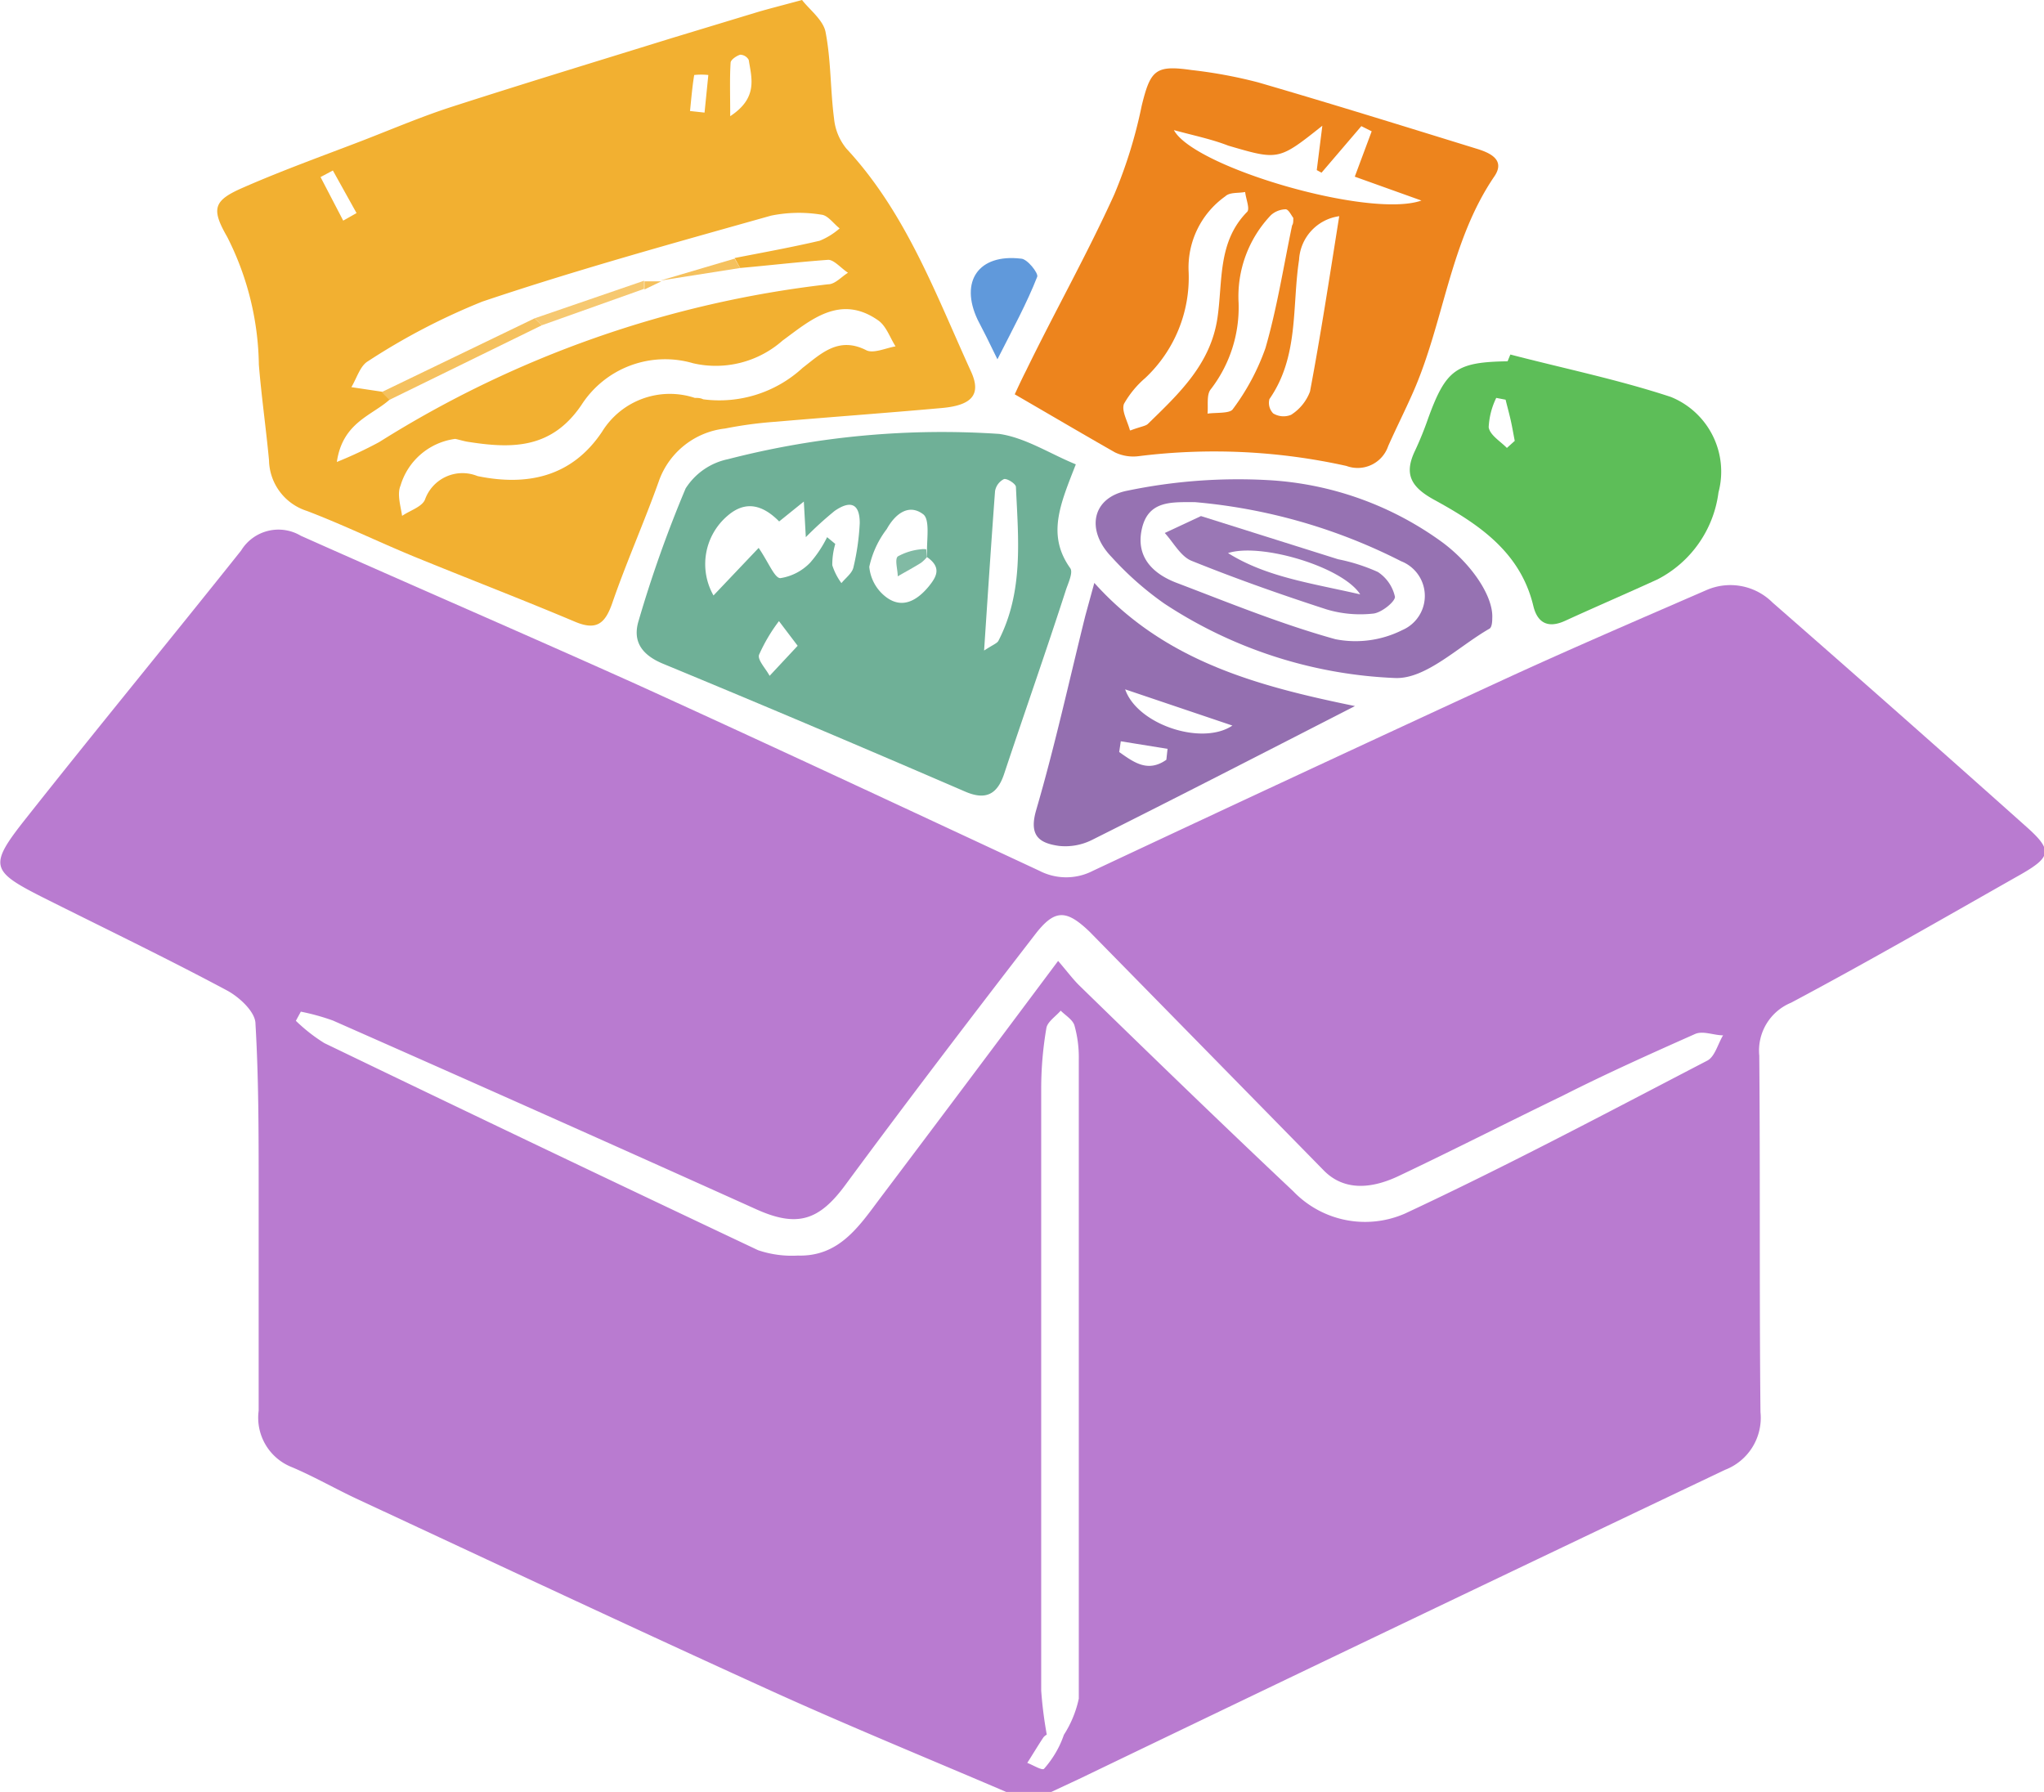 <svg xmlns="http://www.w3.org/2000/svg" viewBox="0 0 102.73 90.07"><defs><style>.cls-1{fill:#b97bd0;}.cls-2{fill:#f2b031;}.cls-3{fill:#ed841d;}.cls-4{fill:#6fb097;}.cls-5{fill:#5dbe58;}.cls-6{fill:#946fb0;}.cls-7{fill:#9672b2;}.cls-8{fill:#6099db;}.cls-9{fill:#f5c15e;}.cls-10{fill:#81baa4;}.cls-11{fill:#f6c870;}.cls-12{fill:#9a77b5;}</style></defs><title>set_nabor-na-nedelyu</title><g id="Layer_2" data-name="Layer 2"><g id="Layer_1-2" data-name="Layer 1"><path class="cls-1" d="M50.57,90.07c-3.95-1.69-7.93-3.32-11.83-5.09C31.79,81.82,24.89,78.58,18,75.37c-1.12-.52-2.19-1.14-3.32-1.62A2.67,2.67,0,0,1,13,70.91c0-3.74,0-7.49,0-11.23,0-2.74,0-5.49-.16-8.22,0-.6-.82-1.35-1.44-1.68-3.05-1.63-6.17-3.13-9.26-4.68-2.61-1.32-2.71-1.59-.87-3.92,3.58-4.53,7.26-9,10.85-13.51a2.2,2.2,0,0,1,3-.74C20.7,29.42,26.35,31.86,32,34.4c6.77,3.08,13.5,6.23,20.24,9.37a2.93,2.93,0,0,0,2.69,0q10.35-4.86,20.73-9.65c3.35-1.54,6.75-3,10.13-4.47a3,3,0,0,1,3.3.64q6.42,5.61,12.78,11.29c1.3,1.16,1.22,1.5-.32,2.38-3.83,2.17-7.64,4.37-11.53,6.44a2.6,2.6,0,0,0-1.6,2.66c.05,6,0,11.95.06,17.92a2.8,2.8,0,0,1-1.78,2.9Q70.43,81.62,54.23,89.42l-1.39.65ZM53.18,48.3c.44.51.72.89,1.05,1.22C57.8,53,61.36,56.45,65,59.88A5,5,0,0,0,70.61,61c5.14-2.4,10.16-5.07,15.2-7.69.38-.2.53-.84.79-1.27-.47,0-1-.24-1.4-.07-2.25,1-4.48,2-6.69,3.12-2.73,1.32-5.43,2.7-8.17,4-1.64.79-2.92.65-3.81-.26q-5.88-6-11.77-12C53.58,45.7,53,45.69,52,47c-3.21,4.16-6.4,8.34-9.52,12.57-1.32,1.79-2.42,2.14-4.48,1.21Q27.39,56,16.74,51.3a11.22,11.22,0,0,0-1.62-.45l-.25.46a8.41,8.41,0,0,0,1.43,1.12q10.88,5.25,21.8,10.41a5.29,5.29,0,0,0,2,.27c2.05.06,3.05-1.43,4.11-2.85C47.16,56.35,50.08,52.45,53.18,48.3Zm-.57,38.89a.56.56,0,0,0-.17.14c-.28.42-.54.86-.81,1.28.29.11.74.39.84.3a5.13,5.13,0,0,0,.77-1.15,5,5,0,0,0,.23-.56,5.49,5.49,0,0,0,.75-1.82c0-10.71,0-21.43,0-32.15A5.91,5.91,0,0,0,54,51.54c-.09-.29-.45-.5-.69-.74-.25.29-.67.56-.72.88a18,18,0,0,0-.26,3q0,15.15,0,30.3A20.73,20.73,0,0,0,52.61,87.19Z"/><path class="cls-2" d="M40.31,0c.36.47,1.06,1,1.18,1.6.28,1.43.24,2.92.43,4.37a2.81,2.81,0,0,0,.62,1.5c3,3.23,4.49,7.32,6.27,11.22.53,1.17,0,1.69-1.49,1.82-2.78.25-5.57.45-8.35.69a20.31,20.31,0,0,0-2.53.34,4,4,0,0,0-3.3,2.57c-.74,2.09-1.65,4.12-2.37,6.21-.35,1-.77,1.39-1.85.94-2.7-1.14-5.44-2.19-8.15-3.3-1.79-.74-3.54-1.59-5.35-2.28a2.73,2.73,0,0,1-1.9-2.55c-.15-1.6-.38-3.2-.51-4.8a14.61,14.61,0,0,0-1.59-6.42c-.83-1.44-.68-1.84.82-2.49,1.94-.85,3.94-1.57,5.92-2.33,1.5-.58,3-1.22,4.51-1.71,3.69-1.19,7.4-2.32,11.11-3.47L38.13.59C38.72.42,39.31.27,40.31,0ZM37.2,13.47l-.28-.5c1.43-.28,2.87-.54,4.28-.87a3.56,3.56,0,0,0,1-.62c-.31-.24-.59-.66-.92-.69a7,7,0,0,0-2.53.05c-4.86,1.37-9.73,2.71-14.51,4.32a32.85,32.85,0,0,0-5.75,3c-.39.23-.56.85-.83,1.3l1.54.23.39.39c-.91.82-2.37,1.15-2.66,3.14a20.94,20.94,0,0,0,2.13-1,53.9,53.9,0,0,1,22.56-7.93c.35,0,.67-.38,1-.58-.35-.23-.71-.66-1-.65C40.11,13.17,38.66,13.34,37.2,13.47ZM22.88,22.06a3.32,3.32,0,0,0-2.75,2.35c-.18.42,0,1,.08,1.52.39-.27,1-.45,1.15-.82A2,2,0,0,1,24,23.93c2.43.5,4.71.09,6.26-2.23A4,4,0,0,1,34.92,20c.14,0,.28,0,.42.07a6.18,6.18,0,0,0,5-1.58c.9-.69,1.79-1.6,3.19-.89.36.19,1-.11,1.48-.19-.28-.44-.46-1-.85-1.29-1.94-1.38-3.46,0-4.83,1a5.07,5.07,0,0,1-4.49,1.14,5,5,0,0,0-5.62,2.1c-1.48,2.18-3.43,2.2-5.62,1.86C23.35,22.19,23.12,22.11,22.88,22.06ZM36.7,5.84c1.4-.92,1.08-1.9.93-2.83a.5.5,0,0,0-.43-.26c-.19.06-.47.25-.48.4C36.67,3.94,36.7,4.74,36.7,5.84ZM17.25,11.09l.67-.38L16.73,8.57l-.62.33ZM34.68,5.58l.73.08.19-1.89a3.32,3.32,0,0,0-.71,0C34.79,4.38,34.74,5,34.68,5.58Z"/><path class="cls-3" d="M51,19.82c.13-.28.34-.74.57-1.19C53,15.69,54.64,12.78,56,9.78a23.72,23.72,0,0,0,1.38-4.46c.44-1.8.69-2.06,2.5-1.8a23.84,23.84,0,0,1,3.35.62c3.68,1.07,7.34,2.21,11,3.34.65.2,1.44.55.88,1.38-2.25,3.3-2.53,7.32-4.09,10.86-.4.91-.85,1.8-1.25,2.7a1.62,1.62,0,0,1-2.1,1,30.62,30.62,0,0,0-10.45-.49,2.14,2.14,0,0,1-1.18-.19C54.44,21.83,52.83,20.88,51,19.82Zm5.83,1.81c.53-.2.75-.21.87-.33,1.56-1.52,3.15-3,3.49-5.33.27-1.84,0-3.81,1.49-5.32.15-.15-.06-.65-.1-1-.35.07-.77,0-1,.22a4.39,4.39,0,0,0-1.84,3.8A6.93,6.93,0,0,1,57.56,19a4.87,4.87,0,0,0-1.07,1.3C56.36,20.65,56.66,21.15,56.79,21.63ZM66.46,6.32c-2.2,1.75-2.2,1.74-4.73,1C60.91,7,60.07,6.83,59,6.54c1,1.87,9.84,4.46,12.44,3.54L68.09,8.88l.85-2.28-.52-.26-2,2.34-.24-.13ZM65,10.95c-.1-.12-.23-.42-.38-.43a1.15,1.15,0,0,0-.74.29,5.92,5.92,0,0,0-1.63,4.4,6.73,6.73,0,0,1-1.4,4.36c-.22.27-.12.81-.16,1.22.43-.06,1.1,0,1.26-.21A11.49,11.49,0,0,0,63.6,17.5c.58-2,.91-4.11,1.34-6.17C65,11.24,65,11.15,65,10.95Zm2.29-.08a2.34,2.34,0,0,0-2,2.19c-.36,2.35,0,4.86-1.49,7a.76.76,0,0,0,.19.72,1,1,0,0,0,.9.07,2.37,2.37,0,0,0,.95-1.17C66.38,16.82,66.81,14,67.31,10.86Z"/><path class="cls-4" d="M54.07,23.34c-.78,2-1.47,3.55-.28,5.22.15.21-.09.72-.21,1.07-1,3.1-2.09,6.19-3.12,9.29-.34,1-.91,1.32-1.95.87-5-2.16-10.09-4.32-15.17-6.42-1.07-.44-1.57-1.12-1.24-2.18a61.72,61.72,0,0,1,2.36-6.64,3.32,3.32,0,0,1,2.13-1.47,43.05,43.05,0,0,1,13.63-1.27C51.54,22,52.77,22.81,54.07,23.34ZM46.59,28l0-.34c0-.63.14-1.56-.19-1.81-.74-.56-1.42,0-1.83.74a4.79,4.79,0,0,0-.88,1.9,2.15,2.15,0,0,0,.87,1.54c.77.56,1.49.19,2.09-.52C47.07,29,47.35,28.53,46.59,28Zm-8.46-.46c.51.75.8,1.52,1.09,1.52a2.63,2.63,0,0,0,1.5-.78A5.88,5.88,0,0,0,41.57,27l.41.34a3.72,3.72,0,0,0-.15,1.07,3.08,3.08,0,0,0,.46.9c.21-.26.53-.49.6-.78a12,12,0,0,0,.32-2.24c0-1.06-.54-1.11-1.26-.61A17.71,17.71,0,0,0,40.5,27l-.1-1.79-1.24,1c-.8-.81-1.67-1.09-2.6-.28a3.19,3.19,0,0,0-.7,4ZM49.46,32.7c.44-.29.65-.36.72-.49,1.27-2.46,1-5.1.88-7.73,0-.16-.44-.44-.6-.4a.83.83,0,0,0-.45.61C49.82,27.26,49.65,29.83,49.46,32.7Zm-9.37-.24-.94-1.24a8.47,8.47,0,0,0-1,1.69c-.09.26.34.7.53,1.06Z"/><path class="cls-5" d="M75.91,17.82c2.69.7,5.42,1.26,8.06,2.13a4.05,4.05,0,0,1,2.4,4.8,5.74,5.74,0,0,1-3.06,4.37c-1.55.71-3.11,1.38-4.66,2.09-.86.39-1.39.09-1.59-.77-.66-2.72-2.77-4.11-5-5.33-1.18-.65-1.5-1.31-.93-2.48a16.87,16.87,0,0,0,.64-1.58c.9-2.48,1.41-2.85,4-2.89Zm-.18,4.7.4-.36c-.07-.36-.13-.72-.21-1.07s-.17-.67-.25-1L75.2,20a3.78,3.78,0,0,0-.38,1.48C74.89,21.88,75.41,22.18,75.74,22.52Z"/><path class="cls-6" d="M68.1,35.49c-4.55,2.33-8.88,4.56-13.24,6.74a3,3,0,0,1-1.63.29c-1-.14-1.53-.51-1.15-1.81.94-3.22,1.66-6.51,2.47-9.77L55,29.3C58.53,33.23,63.17,34.48,68.1,35.49Zm-11.55-.84c.61,1.77,3.86,2.85,5.39,1.82Zm2.07,3.54.06-.55-2.35-.38-.08.54C57,38.33,57.69,38.84,58.62,38.19Z"/><path class="cls-7" d="M75,31.07c0,.09,0,.45-.14.53-1.57.9-3.19,2.54-4.74,2.48a22.73,22.73,0,0,1-11.6-3.74A15.81,15.81,0,0,1,55.87,28c-1.31-1.35-1-3,.81-3.34a27.29,27.29,0,0,1,7-.53,16.38,16.38,0,0,1,8.84,3.15C74,28.39,75.06,30,75,31.07Zm-15-5.83c-1.13,0-2.29-.08-2.61,1.34s.56,2.26,1.73,2.71c2.63,1,5.26,2.08,8,2.84a5.24,5.24,0,0,0,3.36-.46,1.87,1.87,0,0,0-.06-3.46A28.18,28.18,0,0,0,60.06,25.24Z"/><path class="cls-8" d="M50.13,18.06c-.44-.91-.71-1.45-1-2-.9-1.92.05-3.31,2.18-3.06.32,0,.89.74.82.91C51.61,15.24,50.92,16.5,50.13,18.06Z"/><path class="cls-9" d="M27.23,16.35,19.57,20.1l-.39-.39L26.87,16Z"/><path class="cls-9" d="M37.2,13.47l-4,.63L36.92,13Z"/><path class="cls-10" d="M46.59,28a1.8,1.8,0,0,1-.3.29c-.38.24-.78.45-1.17.68,0-.34-.16-.84,0-1a3,3,0,0,1,1.16-.36.85.85,0,0,1,.27,0Z"/><path class="cls-11" d="M27.23,16.35,26.87,16l5.5-1.89,0,.41Z"/><path class="cls-9" d="M32.39,14.55l0-.41.85,0Z"/><path class="cls-12" d="M60.36,25.94l6.89,2.17a9.26,9.26,0,0,1,2,.64A2,2,0,0,1,70.11,30c0,.25-.67.79-1.08.84a5.91,5.91,0,0,1-2.36-.21c-2.28-.74-4.55-1.54-6.78-2.44-.55-.22-.91-.92-1.35-1.4Zm8,3.93c-.9-1.39-5-2.6-6.64-2.07C63.64,29,65.84,29.3,68.34,29.87Z"/></g></g></svg>